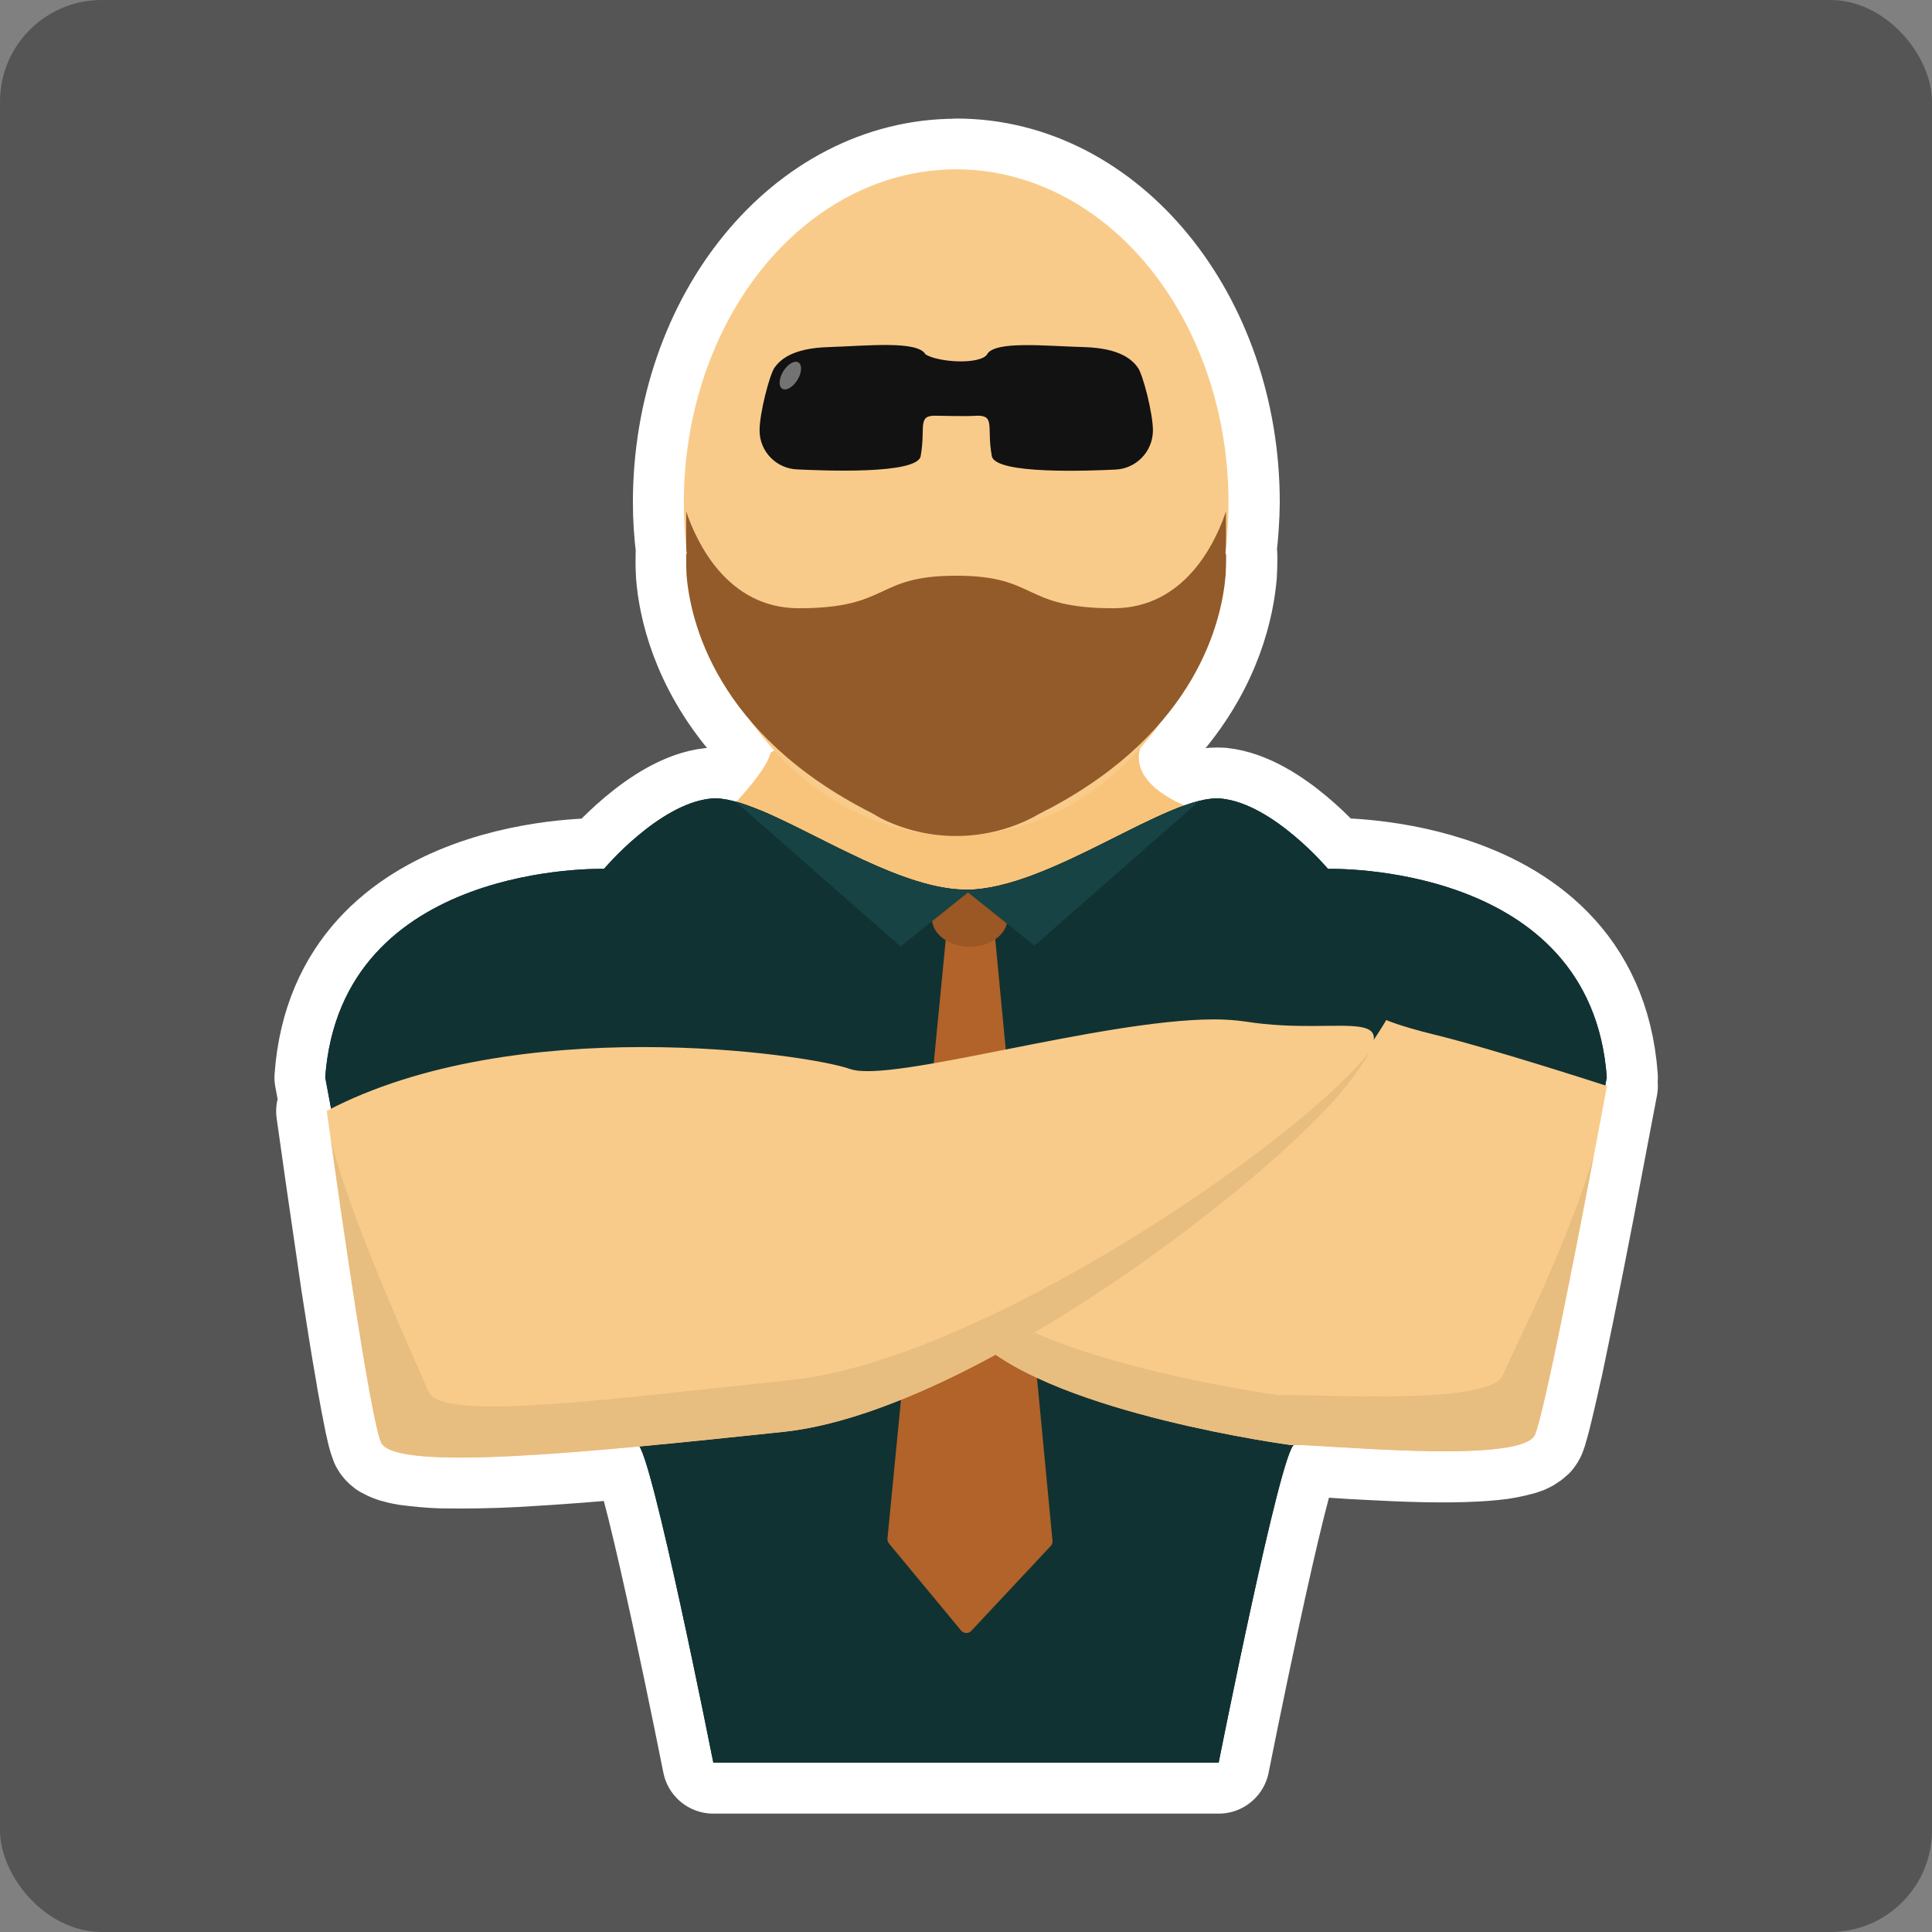 <?xml version="1.0" encoding="UTF-8"?>

<svg data-name="Layer 1" viewBox="-7 -7 114 114" width="114" height="114" xmlns="http://www.w3.org/2000/svg">
  <rect x="-7" y="-7" width="114" height="114" fill="#808080" stroke="none"/>
  <g id="Aufstellung">
    <rect id="Hintergrund" x="-7" y="-7" width="114" height="114" rx="6" ry="6" fill="#555556"/>
  </g>
  <g id="Icon"><path d="M49.42,3.01c-8.88,0-16.07,8.79-16.07,19.65h0c0,.9.06,1.8.17,2.69,0,.11,0,.23.02.34h-.03v.2c-.01.35,0,.7.02,1.04.14,1.78.84,5.22,3.84,8.69.42.59.87,1.14,1.34,1.67-.14.06-.24.14-.26.21-.2.73-1.13,1.88-2,2.83-.49-.16-1-.22-1.5-.2-3.07.31-6.3,4.15-6.3,4.15,0,0-15.53-.46-16.45,12.3l.35,1.87-.25.12c.38,2.69.76,5.38,1.16,8.07l.29,2c.3,1.94.59,3.8.88,5.43l.07.43c.14.79.29,1.58.45,2.37l.14.62.03.12c.06.21.11.39.16.51.05.11.14.21.26.3.16.09.33.17.51.23.24.07.49.13.74.17.69.09,1.38.16,2.08.18,1.46.02,2.92,0,4.38-.08,2.44-.14,4.87-.32,7.29-.56.94,1.46,4.35,18.65,4.35,18.65h29.82s3.46-17.46,4.37-18.69c.02-.02.04-.04.06-.05.14,0,.35,0,.67.02l1.66.09c.67.05,1.42.09,2.22.13,2,.11,4.3.19,6.16.09.37-.02.72-.04,1.06-.08.56-.05,1.11-.16,1.65-.31.26-.07.51-.21.7-.39.04-.05.08-.11.11-.17.06-.15.11-.31.15-.47l.06-.21.1-.38.18-.74c.14-.57.28-1.22.45-1.97l.08-.34c.86-4.09,1.67-8.2,2.44-12.31l.79-4.15-.09-.03.09-.48c-.49-6.78-5.09-9.83-9.32-11.19-3.72-1.21-7.13-1.11-7.13-1.11,0,0-3.22-3.84-6.3-4.15-.32-.02-.65,0-.96.06-.12.02-.23.05-.35.08-.15.04-.3.09-.45.14h-.01l-.38.12-.4-.19c-2.73-1.32-2.35-2.86-2.21-3.23.45-.5.87-1.03,1.27-1.58,2.93-3.44,3.61-6.84,3.76-8.61.02-.34.03-.68.03-1.03,0-.13-.01-.2-.01-.2h-.03c0-.12,0-.24.01-.37.1-.88.16-1.77.17-2.66,0-10.85-7.2-19.65-16.07-19.65h0Z" fill="#f8c47b" stroke="#fff" stroke-linejoin="round" stroke-width="6.01"/><path d="M34.84,41.95s3.22-3.03,3.6-4.45c.38-1.42,21.89-.47,21.89-.47,0,0-.95,1.8,2.18,3.32s5.5,2.08,5.5,2.08l-21.32,13.46-12.22-13.74.38-.19Z" fill="#f8c47b"/><path d="M34.94,40.12c-3.07.31-6.3,4.15-6.3,4.15,0,0-15.52-.46-16.45,12.3,0,0,3.54,19.22,4.3,21.06.77,1.85,13.37.46,14.14.62.77.15,4.46,18.75,4.46,18.75h29.82s3.69-18.6,4.46-18.75c.77-.15,13.37,1.23,14.14-.62s4.3-21.06,4.3-21.06c-.92-12.76-16.45-12.3-16.45-12.3,0,0-3.23-3.84-6.3-4.15s-10.15,5.38-15.06,5.38-11.99-5.69-15.06-5.38h0Z" fill="#113233" fill-rule="evenodd"/><ellipse cx="49.42" cy="22.65" rx="16.07" ry="19.66" fill="#f9cb8a"/><path d="M51.24,13.91c.46-.82,3.46-.49,5.7-.43s2.91.81,3.2,1.21c.29.39.9,2.71.89,3.74-.02,1.24-1.01,2.24-2.24,2.28-1.34.06-7.14.32-7.27-.82-.3-1.65.2-2.36-.82-2.36-.98.05-1.95,0-2.55,0-1.02,0-.53.71-.82,2.36-.13,1.14-5.93.87-7.27.81-1.24-.04-2.23-1.04-2.24-2.28-.01-1.03.6-3.35.89-3.74.29-.39.96-1.14,3.2-1.2,2.24-.07,5.24-.4,5.7.43.77.48,3.2.62,3.64,0h0Z" fill="#121212" fill-rule="evenodd"/><ellipse cx="39.63" cy="15.16" rx=".91" ry=".49" transform="translate(5.94 40.95) rotate(-58.36)" fill="#737373"/><path d="M34.94,40.12c-3.07.31-6.3,4.15-6.3,4.15,0,0-15.52-.46-16.45,12.3,0,0,3.54,19.22,4.3,21.06.77,1.85,13.37.46,14.14.62.77.15,4.46,18.75,4.46,18.75h29.82s3.69-18.6,4.46-18.75c.77-.15,13.37,1.23,14.14-.62s4.3-21.06,4.3-21.06c-.92-12.76-16.45-12.3-16.45-12.3,0,0-3.23-3.84-6.3-4.15s-10.15,5.38-15.06,5.38-11.99-5.69-15.06-5.38h0Z" fill="#113233" fill-rule="evenodd"/><path d="M49.23,48.26l-3.46,35.56,4.25,5.13,4.68-5-3.4-35.73-2.07.05Z" fill="#b16329" stroke="#b16329" stroke-linejoin="round" stroke-width=".81"/><path d="M69.21,78.27c.79-.15,13.59,1.25,14.37-.62s4.24-20.57,4.24-20.57c0,0-6.8-2.21-10.26-3.05-1.99-.49-2.76-.84-2.76-.84-5.38,8.96-15.03,14.04-24.08,18.93,4.69,4.32,18.48,6.15,18.48,6.15h0Z" fill="#f9cb8a"/><path d="M87.03,61.22c-1.72,5.7-4.89,11.78-5.37,12.95-.78,1.87-12.35,1.01-13.14,1.16,0,0-9.89-1.3-15.78-4.3l-2.02,1.09c4.69,4.32,18.48,6.15,18.48,6.15.79-.15,13.59,1.25,14.37-.62.55-1.32,2.39-10.83,3.46-16.42h0Z" fill="#e8bd80"/><path d="M15.47,78.1c.75,1.8,12.58.57,23.76-.61,11.18-1.18,28.91-15,33.12-20.31,4.21-5.31.08-2.96-5.85-3.9-.62-.09-1.25-.13-1.88-.13-6.71.02-19.04,3.78-21.45,2.93-2.58-.91-19.78-3.37-30.89,2.47,0,0,2.41,17.66,3.19,19.53h0Z" fill="#f9cb8a" fill-rule="evenodd"/><path d="M73.84,55.03l-.06.08c-4.21,5.31-22.86,18.13-34.04,19.31-11.18,1.18-20.71,2.48-21.46.68-.56-1.35-4.39-9.6-5.73-14.71.57,4.09,2.28,16.14,2.93,17.7.75,1.8,12.58.57,23.76-.61s28.91-15,33.12-20.31c.75-.94,1.22-1.63,1.48-2.15h0Z" fill="#e8bd80" fill-rule="evenodd"/><path d="M65.34,25.68h-.03c.02-.24.03-.48.03-.72v-1.78c-.59,1.75-2.38,5.71-6.64,5.71-5.46,0-4.42-1.92-9.28-1.92s-3.83,1.92-9.29,1.92c-4.25,0-6.05-3.96-6.64-5.71v1.78c0,.24,0,.48.03.72h-.03v.2c0,.35,0,.7.02,1.04.22,2.73,1.74,9.4,10.92,14.05l.07.04s.09.05.16.09l.05.03c.08.05.18.1.3.17,2.87,1.42,6.25,1.37,9.07-.14l.05-.03.05-.03c.07-.04.12-.07.16-.09l.07-.03c.18-.1.34-.19.5-.26,8.73-4.63,10.19-11.11,10.41-13.79.02-.34.03-.68.03-1.04,0-.07,0-.13-.01-.2" fill="#935b2a"/><ellipse cx="50.22" cy="47.19" rx="2.23" ry="1.67" fill="#9b5724"/><path d="M36.41,40.31l9.73,8.54,4.14-3.32-.1-.04c-.06,0-.12,0-.18,0-3.65,0-8.48-3.12-11.98-4.62l-1.17-.44c-.15-.05-.29-.09-.44-.13h0Z" fill="#174344"/><path d="M63.75,40.26c-.15.04-.31.09-.46.14l-1.46.56c-3.49,1.51-8.23,4.55-11.82,4.55h-.08s4.11,3.29,4.11,3.29l9.72-8.53Z" fill="#174344"/></g></svg>
